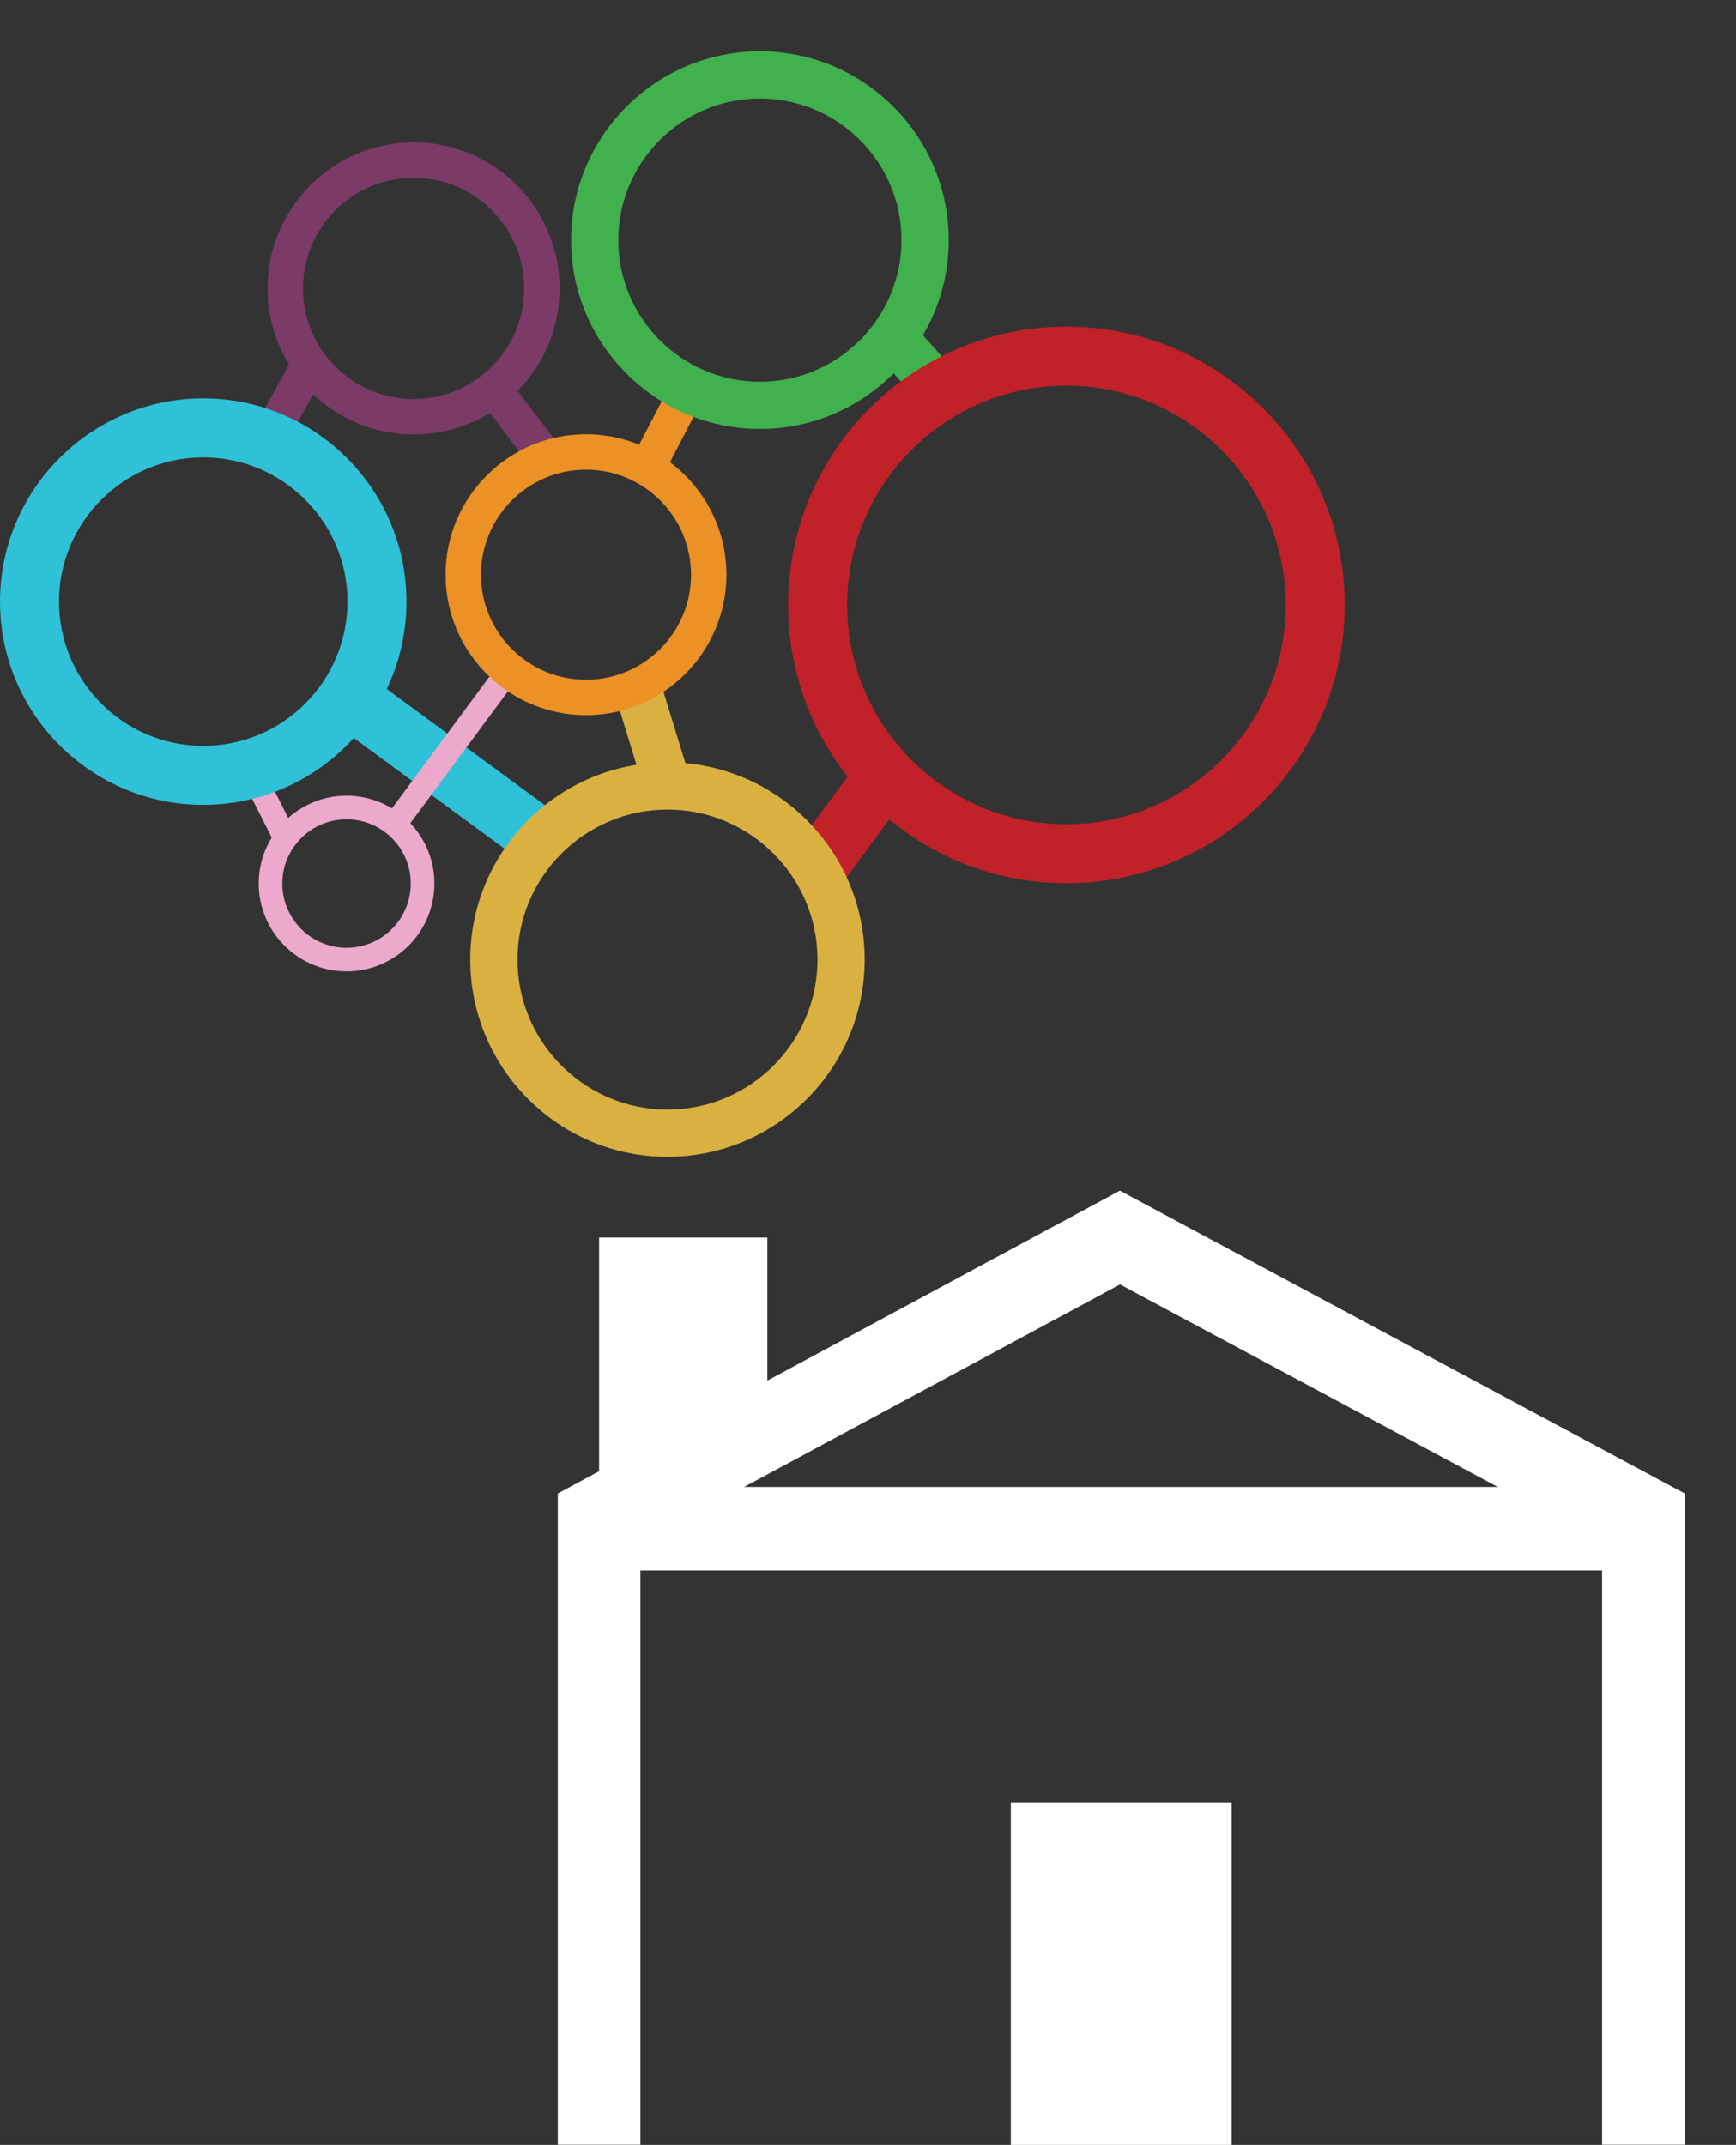 <?xml version="1.0" encoding="iso-8859-1"?>
<!-- Generator: Adobe Illustrator 17.1.0, SVG Export Plug-In . SVG Version: 6.00 Build 0)  -->
<!DOCTYPE svg PUBLIC "-//W3C//DTD SVG 1.1//EN" "http://www.w3.org/Graphics/SVG/1.1/DTD/svg11.dtd">
<svg version="1.1" id="Layer_1" xmlns="http://www.w3.org/2000/svg" xmlns:xlink="http://www.w3.org/1999/xlink" x="0px" y="0px"
	 viewBox="0 0 67.67 83.609" style="enable-background:new 0 0 67.67 83.609;" xml:space="preserve">
<rect x="0" y="0" width="67.67" height="83.609" fill="#333333" stroke="none"/>
<path style="fill:#FFFFFF;" d="M11.12,32.69l-1.374-2.716L11.12,32.69z"/>
<rect x="9.974" y="29.81" transform="matrix(-0.892 0.451 -0.451 -0.892 33.885 54.584)" style="fill:#ECA9CC;" width="0.92" height="3.044"/>
<path style="fill:#FFFFFF;" d="M21.125,32.732l-7.554-5.546L21.125,32.732z"/>
<rect x="16.198" y="25.274" transform="matrix(-0.592 0.806 -0.806 -0.592 51.765 33.707)" style="fill:#2EC1D7;" width="2.3" height="9.371"/>
<path style="fill:#FFFFFF;" d="M19.844,26.13l-4.454,6.021L19.844,26.13z"/>
<rect x="13.873" y="28.68" transform="matrix(-0.595 0.804 -0.804 -0.595 51.522 32.306)" style="fill:#ECA9CC;" width="7.489" height="0.92"/>
<path style="fill:#FFFFFF;" d="M26.019,30.637l-1.197-3.883L26.019,30.637z"/>
<rect x="24.501" y="26.664" transform="matrix(-0.956 0.294 -0.294 -0.956 58.163 48.633)" style="fill:#DAB141;" width="1.84" height="4.063"/>
<path style="fill:#FFFFFF;" d="M12.081,14.189l-1.648,2.973L12.081,14.189z"/>
<rect x="9.558" y="14.986" transform="matrix(-0.485 0.875 -0.875 -0.485 30.425 13.428)" style="fill:#7C3A67;" width="3.4" height="1.38"/>
<path style="fill:#FFFFFF;" d="M19.251,15.143l1.874,2.475L19.251,15.143z"/>
<rect x="19.498" y="14.828" transform="matrix(-0.797 0.604 -0.604 -0.797 46.172 17.25)" style="fill:#7C3A67;" width="1.38" height="3.104"/>
<path style="fill:#FFFFFF;" d="M26.821,15.16l-1.605,3.089L26.821,15.16z"/>
<rect x="24.278" y="16.014" transform="matrix(-0.461 0.887 -0.887 -0.461 52.836 1.315)" style="fill:#EB9125;" width="3.481" height="1.38"/>
<path style="fill:#FFFFFF;" d="M34.82,13.159l1.839,2.06L34.82,13.159z"/>
<rect x="34.82" y="12.808" transform="matrix(-0.746 0.666 -0.666 -0.746 71.847 0.963)" style="fill:#41B14E;" width="1.84" height="2.762"/>
<path style="fill:#FFFFFF;" d="M34.509,30.225l-2.702,3.671L34.509,30.225z"/>
<rect x="30.878" y="30.91" transform="matrix(-0.593 0.805 -0.805 -0.593 78.633 24.364)" style="fill:#C12129;" width="4.558" height="2.3"/>
<path style="fill:#C12129;" d="M50.118,23.581L50.118,23.581c0-4.713-3.835-8.548-8.548-8.548c-4.714,0-8.548,3.835-8.548,8.548
	c0,4.714,3.835,8.548,8.548,8.548C46.284,32.13,50.118,28.295,50.118,23.581 M30.722,23.581c0-5.981,4.866-10.848,10.848-10.848
	c5.982,0,10.848,4.867,10.848,10.848c0,5.982-4.867,10.848-10.848,10.848C35.589,34.43,30.722,29.563,30.722,23.581z"/>
<path style="fill:#41B14E;" d="M35.141,9.36L35.141,9.36c0-3.043-2.476-5.52-5.52-5.52c-3.043,0-5.52,2.476-5.52,5.52
	c0,3.044,2.476,5.52,5.52,5.52C32.665,14.879,35.141,12.403,35.141,9.36 M22.262,9.36c0-4.058,3.302-7.36,7.36-7.36
	c4.058,0,7.36,3.301,7.36,7.36c0,4.058-3.302,7.36-7.36,7.36C25.564,16.72,22.262,13.418,22.262,9.36z"/>
<path style="fill:#EB9125;" d="M26.937,22.402L26.937,22.402c0-2.258-1.837-4.095-4.095-4.095s-4.094,1.837-4.094,4.095
	s1.837,4.094,4.094,4.094S26.937,24.66,26.937,22.402 M17.368,22.402c0-3.019,2.456-5.475,5.474-5.475
	c3.019,0,5.475,2.456,5.475,5.475c0,3.018-2.456,5.475-5.475,5.475C19.823,27.877,17.368,25.42,17.368,22.402z"/>
<path style="fill:#ECA9CC;" d="M16.012,34.441L16.012,34.441c0-1.381-1.123-2.504-2.504-2.504c-1.38,0-2.504,1.123-2.504,2.504
	c0,1.38,1.123,2.504,2.504,2.504C14.889,36.944,16.012,35.821,16.012,34.441 M10.085,34.441c0-1.888,1.536-3.424,3.424-3.424
	c1.888,0,3.424,1.536,3.424,3.424c0,1.888-1.536,3.424-3.424,3.424C11.62,37.864,10.085,36.328,10.085,34.441z"/>
<path style="fill:#DAB141;" d="M31.866,37.405L31.866,37.405c0-3.224-2.623-5.848-5.847-5.848c-3.224,0-5.847,2.623-5.847,5.848
	c0,3.224,2.623,5.847,5.847,5.847C29.243,43.252,31.866,40.629,31.866,37.405 M18.331,37.405c0-4.239,3.448-7.688,7.687-7.688
	c4.239,0,7.687,3.449,7.687,7.688c0,4.239-3.448,7.687-7.687,7.687C21.78,45.092,18.331,41.643,18.331,37.405z"/>
<path style="fill:#7C3A67;" d="M20.435,11.243L20.435,11.243c0-2.378-1.935-4.313-4.312-4.313c-2.378,0-4.313,1.935-4.313,4.313
	s1.935,4.313,4.313,4.313C18.501,15.555,20.435,13.621,20.435,11.243 M10.43,11.243c0-3.139,2.553-5.693,5.693-5.693
	c3.139,0,5.692,2.553,5.692,5.693c0,3.139-2.553,5.692-5.692,5.692C12.984,16.935,10.43,14.382,10.43,11.243z"/>
<path style="fill:#2EC1D7;" d="M13.545,23.452L13.545,23.452c0-3.101-2.522-5.623-5.622-5.623c-3.1,0-5.623,2.522-5.623,5.623
	c0,3.1,2.522,5.622,5.623,5.622C11.023,29.075,13.545,26.552,13.545,23.452 M0,23.452c0-4.368,3.554-7.923,7.923-7.923
	c4.368,0,7.922,3.554,7.922,7.923c0,4.368-3.554,7.922-7.922,7.922C3.554,31.375,0,27.821,0,23.452z"/>
<polygon style="fill:#FFFFFF;" points="43.654,46.412 29.913,53.816 29.913,48.24 23.353,48.24 23.353,57.351 21.743,58.218 
	21.743,83.602 24.963,83.602 24.963,60.141 43.658,50.068 62.45,60.143 62.45,83.602 65.67,83.602 65.67,58.216 "/>
<rect x="39.403" y="70.257" style="fill:#FFFFFF;" width="8.606" height="13.352"/>
<rect x="23.864" y="57.963" style="fill-rule:evenodd;clip-rule:evenodd;fill:#FFFFFF;" width="39.425" height="3.256"/>
</svg>
